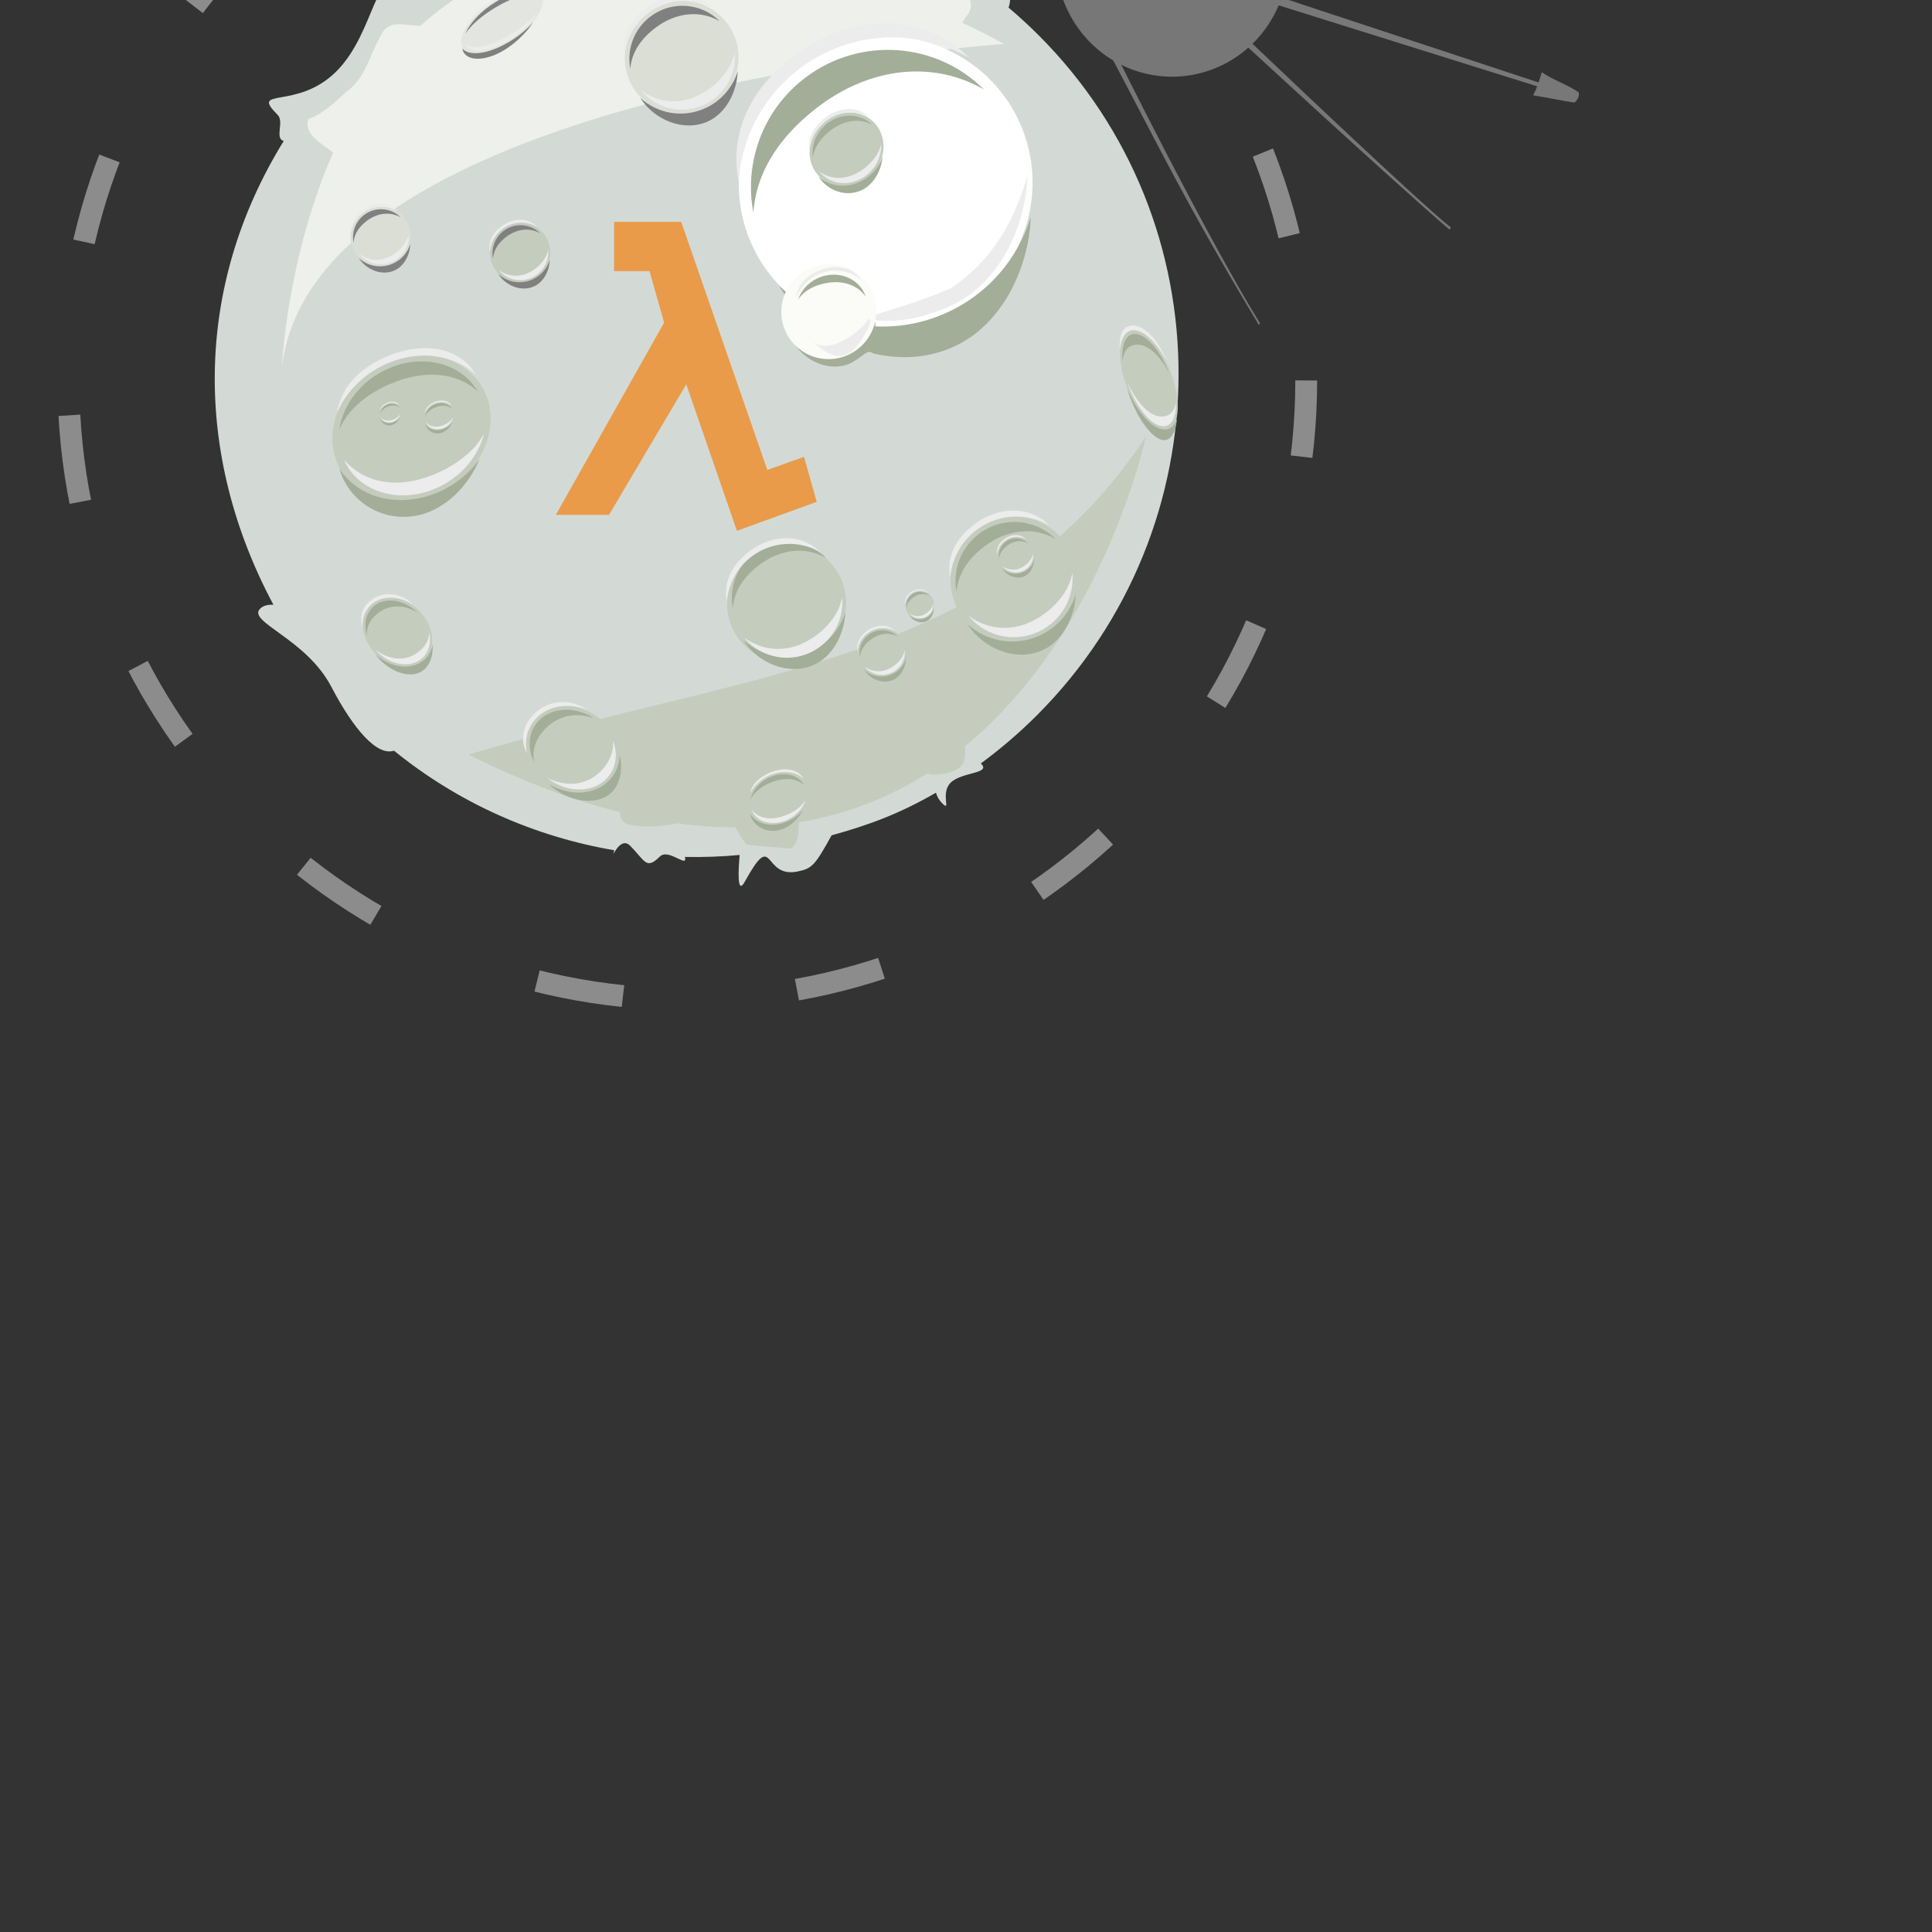 <?xml version="1.0" encoding="UTF-8" standalone="no"?>
<svg
   xmlns:dc="http://purl.org/dc/elements/1.1/"
   xmlns:cc="http://creativecommons.org/ns#"
   xmlns:rdf="http://www.w3.org/1999/02/22-rdf-syntax-ns#"
   xmlns:svg="http://www.w3.org/2000/svg"
   xmlns="http://www.w3.org/2000/svg"
   xmlns:sodipodi="http://sodipodi.sourceforge.net/DTD/sodipodi-0.dtd"
   xmlns:inkscape="http://www.inkscape.org/namespaces/inkscape"
   width="1440"
   height="1440"
   viewDb="43 -188 937 937"
   id="svg2"
   sodipodi:version="0.32"
   inkscape:version="0.48.4 r9939"
   sodipodi:docname="logo.svg"
   inkscape:output_extension="org.inkscape.output.svg.inkscape"
   version="1.0"
   inkscape:export-filename="/mnt/data/docs/Projects/Personal/lua-functional/doc/logo.png"
   inkscape:export-xdpi="9"
   inkscape:export-ydpi="9">
  <rect width="100%" height="100%" fill="#333333" stroke="none"/>
  <path
     style="fill:none;stroke:#8c8c8c;stroke-width:16.267;stroke-linecap:butt;stroke-miterlimit:5;stroke-opacity:1;stroke-dasharray:65.069, 130.139;stroke-dashoffset:8.134;stroke-linejoin:bevel"
     d="m 973.582,283.578 c 0,254.765 -206.528,461.293 -461.293,461.293 -254.765,0 -461.293,-206.528 -461.293,-461.293 0,-254.765 206.528,-461.293 461.293,-461.293 254.765,0 461.293,206.528 461.293,461.293 z"
     id="path4282"
     inkscape:connector-curvature="0" />
  <path
     d="m 250.742,53.177 c 29.456,-29.456 28.946,-82.86 50.218,-61.589 3.835,3.835 18.191,-8.205 20.241,-3.263 93.262,-67.023 202.393,-82.815 307.85,-49.879 36.091,-29.748 38.943,5.985 65.362,32.404 18.295,18.295 66.534,7.175 57.322,34.834 7.723,6.529 15.217,13.413 22.494,20.69 139.485,139.485 138.851,366.529 -1.415,506.795 -13.201,13.201 -27.184,25.137 -41.781,35.868 0.118,0.11 0.24,0.24 0.354,0.354 7.328,7.328 -14.779,5.935 -22.845,14.001 -8.065,8.065 0.951,22.55 -6.377,15.222 -2.211,-2.211 -3.759,-4.908 -4.538,-7.793 -26.557,15.312 -48.925,23.808 -77.799,31.784 -12.365,22.321 -14.457,24.767 -25.499,26.989 -26.421,5.296 -16.925,-32.728 -39.3,7.714 -5.832,10.532 -4.699,-9.629 -3.707,-20.071 -13.586,1.254 -27.232,1.761 -40.864,1.47 2.433,8.938 -12.157,-6.795 -18.725,-0.226 -10.164,10.164 -10.993,2.983 -22.149,-8.174 -7.909,-7.909 -14.492,12.748 -11.767,3.403 -58.785,-9.997 -115.489,-34.709 -164.145,-74.192 -12.567,4.203 -30.047,-15.741 -46.745,-47.685 -18.74,-35.867 -62.872,-48.312 -53.051,-58.133 2.274,-2.274 5.685,-3.183 9.941,-2.916 -59.566,-111.48 -59.533,-236.822 7.668,-345.716 -7.042,-1.947 0.609,-14.312 -4.544,-19.465 -21.271,-21.271 14.345,-2.974 43.801,-32.43 z"
     id="path2506"
     inkscape:connector-curvature="0"
     style="fill:#d7deda;fill-opacity:0.976" />
  <path
     d="m 287.348,21.459 c 6.52,-6.035 16.975,-2.137 26.098,-2.252 21.835,-19.904 48.258,-35.747 80.222,-44.608 80.63,-22.349 163.053,-11.227 228.163,7 9.315,-10.022 16.507,-22.066 26.364,-31.267 13.692,-7.577 21.224,8.493 23.436,19.37 5.217,14.746 20.405,24.979 36.118,24.124 13.378,-3.902 21.246,9.481 11.703,19.428 -0.663,1.446 -1.464,2.652 -2.342,3.681 19.752,9.206 31.149,15.826 31.149,15.826 0,0 -515.212,34.57 -538.203,241.595 0,0 3.432,-81.538 38.273,-160.656 -7.673,-6.189 -22.357,-13.328 -18.499,-25.012 11.344,-3.966 19.914,-12.738 28.683,-20.549 14.311,-10.139 17.15,-28.165 25.734,-42.318 0.893,-1.838 1.915,-3.267 3.1,-4.363 z"
     id="path2510"
     inkscape:connector-curvature="0"
     style="fill:#eef0ec;fill-opacity:0.976;fill-rule:evenodd" />
  <path
     d="M 349.025,562.434 C 563.324,498.234 740.707,495.939 854.071,325.417 c 0,0 -30.79,145.259 -134.589,230.611 -0.118,4.54 0.123,9.1 -1.665,13.264 -5.018,6.762 -14.529,7.782 -22.309,8.184 -1.65,0.033 -3.068,-0.369 -4.281,-1.026 -27.475,17.342 -59.176,30.445 -95.711,36.505 -0.493,7.872 -0.469,16.035 -6.078,19.648 -11.104,-1.404 -22.812,-1.497 -33.259,-3.229 -2.184,-2.895 -5.654,-7.763 -7.985,-12.685 -13.886,-0.037 -28.327,-1.01 -43.398,-3.046 -8.595,1.899 -17.517,2.558 -26.334,2.253 -5.852,-0.49 -13.898,-0.354 -16.096,-7.126 -0.162,-0.975 -0.146,-2.179 -0.143,-3.395 -34.767,-8.67 -72.395,-22.616 -113.199,-42.939 z"
     id="path2512"
     inkscape:connector-curvature="0"
     style="fill:#c4ccbd;fill-opacity:0.976;fill-rule:evenodd" />
  <defs
     id="defs29">
    <inkscape:perspective
       sodipodi:type="inkscape:persp3d"
       inkscape:vp_x="0 : 512 : 1"
       inkscape:vp_y="0 : 1000 : 0"
       inkscape:vp_z="1024 : 512 : 1"
       inkscape:persp3d-origin="512 : 341.33333 : 1"
       id="perspective33" />
    <marker
       id="Arrow1Lstart"
       style="overflow:visible"
       orient="auto"
       refY="0"
       refX="0">
      <path
         id="path3200"
         style="fill-rule:evenodd;stroke:#000000;stroke-width:1pt;marker-start:none"
         transform="matrix(0.8,0,0,0.8,10,0)"
         d="M 0,0 L 5,-5 L -12.5,0 L 5,5 L 0,0 z " />
    </marker>
    <marker
       id="Arrow1Mend"
       style="overflow:visible"
       orient="auto"
       refY="0"
       refX="0">
      <path
         id="path3209"
         style="fill-rule:evenodd;stroke:#000000;stroke-width:1pt;marker-start:none"
         transform="matrix(-0.4,0,0,-0.4,-4,0)"
         d="M 0,0 L 5,-5 L -12.5,0 L 5,5 L 0,0 z " />
    </marker>
    <marker
       id="Arrow1Mstart"
       style="overflow:visible"
       orient="auto"
       refY="0"
       refX="0">
      <path
         id="path3206"
         style="fill-rule:evenodd;stroke:#000000;stroke-width:1pt;marker-start:none"
         transform="matrix(0.4,0,0,0.4,4,0)"
         d="M 0,0 L 5,-5 L -12.5,0 L 5,5 L 0,0 z " />
    </marker>
    <linearGradient
       x1="342.86"
       x2="554.29"
       y1="549.51"
       gradientUnits="userSpaceOnUse"
       y2="549.51"
       id="linearGradient4218">
      <stop
         offset="0"
         stop-color="#a40000"
         id="stop4214" />
      <stop
         offset="1"
         stop-color="#ec0000"
         id="stop4216" />
    </linearGradient>
    <marker
       id="Arrow1Lstart-0"
       style="overflow:visible"
       orient="auto"
       refY="0"
       refX="0">
      <path
         id="path3200-5"
         style="fill-rule:evenodd;stroke:#000000;stroke-width:1pt;marker-start:none"
         transform="matrix(0.8,0,0,0.8,10,0)"
         d="M 0,0 L 5,-5 L -12.5,0 L 5,5 L 0,0 z " />
    </marker>
    <marker
       id="Arrow1Mend-0"
       style="overflow:visible"
       orient="auto"
       refY="0"
       refX="0">
      <path
         id="path3209-0"
         style="fill-rule:evenodd;stroke:#000000;stroke-width:1pt;marker-start:none"
         transform="matrix(-0.4,0,0,-0.4,-4,0)"
         d="M 0,0 L 5,-5 L -12.5,0 L 5,5 L 0,0 z " />
    </marker>
    <marker
       id="Arrow1Mstart-7"
       style="overflow:visible"
       orient="auto"
       refY="0"
       refX="0">
      <path
         id="path3206-2"
         style="fill-rule:evenodd;stroke:#000000;stroke-width:1pt;marker-start:none"
         transform="matrix(0.4,0,0,0.4,4,0)"
         d="M 0,0 L 5,-5 L -12.5,0 L 5,5 L 0,0 z " />
    </marker>
  </defs>
  <sodipodi:namedview
     inkscape:window-height="965"
     inkscape:window-width="1280"
     inkscape:pageshadow="2"
     inkscape:pageopacity="0.0"
     guidetolerance="10.0"
     gridtolerance="10.0"
     objecttolerance="10.0"
     borderopacity="1.0"
     bordercolor="#666666"
     pagecolor="#ffffff"
     id="base"
     showgrid="false"
     inkscape:zoom="0.15951335"
     inkscape:cx="1033.4421"
     inkscape:cy="994.65682"
     inkscape:window-x="-4"
     inkscape:window-y="-6"
     inkscape:current-layer="svg2"
     inkscape:window-maximized="1"
     inkscape:object-paths="true"
     inkscape:snap-nodes="false"
     inkscape:snap-bdb="true" />
  <title
     id="title4">generated by pstoedit</title>
  <!-- generated by pstoedit version:3.50 -->
  <g
     id="g3468"
     transform="matrix(-1.271,1.271,1.263,1.263,389.298,-726.354)">
    <path
       style="fill:#c4ccbe"
       inkscape:connector-curvature="0"
       id="path2407"
       d="m 551.43,460.93 a 200,200 0 1 1 -400,0 200,200 0 1 1 400,0 z"
       transform="matrix(0.131,0,0,0.131,265.51,542.98)" />
    <path
       style="fill:#a2ae98"
       inkscape:connector-curvature="0"
       id="path2409"
       d="m 308.24,579.84 c -12.11,1.77 -20.84,12.18 -20.83,24.08 2.76,-10.26 11.56,-17.11 22.74,-18.75 8.24,-1.2 15.98,0.09 21.81,5.16 -5.07,-7.51 -14.16,-11.89 -23.72,-10.49 z" />
    <path
       style="fill:#ececec"
       inkscape:connector-curvature="0"
       id="path2411"
       d="m 306.85,575.63 c -12.12,1.78 -21.59,10.51 -21.58,22.4 2.76,-10.26 11.37,-18.42 22.55,-20.06 8.24,-1.21 16.16,1.39 22,6.46 -5.08,-7.5 -13.41,-10.19 -22.97,-8.8 z" />
    <path
       style="fill:#a2ae98"
       inkscape:connector-curvature="0"
       id="path2413"
       d="m 323.98,632.86 c 11.41,-4.43 16.84,-18.21 14.2,-29.8 -0.41,10.61 -6.99,20.49 -17.53,24.57 -7.76,3.01 -16.07,2.24 -22.89,-1.41 6.62,6.2 17.2,10.13 26.22,6.64 z" />
    <path
       style="fill:#ececec"
       inkscape:connector-curvature="0"
       id="path2415"
       d="m 317.07,627.04 c 11.89,-2.93 19.56,-14.15 18.4,-25.98 -1.75,10.47 -8.78,18.31 -19.75,21.02 -8.09,2 -16.98,1.31 -23.27,-3.18 5.78,6.98 15.24,10.46 24.62,8.14 z" />
  </g>
  <g
     id="g3376"
     transform="translate(-366.082,6.857)">
    <path
       d="m 737.833,197.338 a 22.378,22.503 45 1 0 31.824,-31.824 22.378,22.503 45 1 0 -31.824,31.824 z"
       id="path2419"
       inkscape:connector-curvature="0"
       style="fill:#c4ccbe" />
    <path
       d="m 741.555,165.129 c 8.418,-6.27 19.982,-5.276 27.159,1.901 -7.868,-4.514 -17.336,-3.309 -25.093,2.477 -5.726,4.286 -9.644,9.745 -10.118,16.334 -1.448,-7.598 1.412,-15.74 8.052,-20.712 z"
       id="path2421"
       inkscape:connector-curvature="0"
       style="fill:#808080" />
    <path
       d="m 739.867,161.763 c 8.405,-6.282 19.416,-6.757 26.593,0.42 -7.855,-4.527 -18.017,-4.219 -25.775,1.567 -5.713,4.273 -8.962,10.655 -9.436,17.245 -1.461,-7.61 1.978,-14.284 8.618,-19.231 z"
       id="path2423"
       inkscape:connector-curvature="0"
       style="fill:#ececec" />
    <path
       d="m 763.991,206.648 c -9.59,4.258 -21.207,-0.752 -26.58,-9.352 6.634,6.152 16.6,8.113 25.442,4.199 6.52,-2.907 11.097,-8.393 13.04,-14.733 -0.288,7.742 -4.329,16.533 -11.902,19.887 z"
       id="path2425"
       inkscape:connector-curvature="0"
       style="fill:#808080" />
    <path
       d="m 764.672,198.969 c -8.985,5.422 -20.395,3.313 -26.835,-4.524 7.384,5.25 16.366,5.719 24.666,0.704 6.105,-3.704 11.075,-9.508 12.195,-16.036 0.701,7.714 -2.945,15.554 -10.027,19.856 z"
       id="path2427"
       inkscape:connector-curvature="0"
       style="fill:#ececec" />
  </g>
  <path
     style="fill:#daded5"
     inkscape:connector-curvature="0"
     id="path2431"
     d="m 477.992,72.998 a 42.283,42.519 45 1 0 60.131,-60.131 42.283,42.519 45 0 0 -60.131,60.131 z" />
  <path
     style="fill:#808080"
     inkscape:connector-curvature="0"
     id="path2433"
     d="m 485.014,12.161 c 15.908,-11.865 37.758,-9.988 51.303,3.556 -14.851,-8.523 -32.747,-6.243 -47.411,4.706 -10.805,8.075 -18.207,18.409 -19.116,30.866 -2.735,-14.373 2.68,-29.769 15.224,-39.129 z" />
  <path
     style="fill:#ececec"
     inkscape:connector-curvature="0"
     id="path2435"
     d="M 481.826,5.771 C 497.734,-6.094 518.528,-7.001 532.072,6.569 517.209,-1.967 498.051,-1.407 483.387,9.543 472.557,17.618 466.429,29.659 465.52,42.116 462.785,27.743 469.282,15.131 481.826,5.771 z" />
  <path
     style="fill:#808080"
     inkscape:connector-curvature="0"
     id="path2437"
     d="m 527.403,90.608 c -18.115,8.033 -40.045,-1.447 -50.224,-17.699 12.574,11.634 31.353,15.344 48.072,7.924 12.343,-5.47 20.962,-15.858 24.619,-27.828 -0.522,14.648 -8.171,31.241 -22.467,37.603 z" />
  <path
     style="fill:#ececec"
     inkscape:connector-curvature="0"
     id="path2439"
     d="m 528.685,76.059 c -16.968,10.272 -38.534,6.29 -50.706,-8.525 13.972,9.932 30.947,10.797 46.608,1.327 11.536,-6.988 20.93,-17.974 23.042,-30.294 1.34,14.579 -5.555,29.384 -18.945,37.492 z" />
  <path
     style="fill:#daded5"
     inkscape:connector-curvature="0"
     id="path2455"
     d="m 267.798,192.316 a 22.378,22.503 45 0 0 31.824,-31.824 22.378,22.503 45 1 0 -31.824,31.824 z" />
  <path
     style="fill:#808080"
     inkscape:connector-curvature="0"
     id="path2457"
     d="m 271.52,160.107 c 8.418,-6.27 19.982,-5.276 27.159,1.901 -7.868,-4.514 -17.336,-3.309 -25.093,2.477 -5.726,4.286 -9.644,9.745 -10.118,16.334 -1.448,-7.598 1.412,-15.74 8.052,-20.712 z" />
  <path
     style="fill:#ececec"
     inkscape:connector-curvature="0"
     id="path2459"
     d="m 269.832,156.741 c 8.405,-6.282 19.416,-6.757 26.593,0.42 -7.855,-4.527 -18.017,-4.219 -25.775,1.567 -5.713,4.273 -8.962,10.655 -9.436,17.245 -1.461,-7.61 1.978,-14.284 8.618,-19.231 z" />
  <path
     style="fill:#808080"
     inkscape:connector-curvature="0"
     id="path2461"
     d="m 293.956,201.626 c -9.59,4.258 -21.207,-0.752 -26.58,-9.352 6.634,6.152 16.6,8.113 25.442,4.199 6.52,-2.907 11.097,-8.393 13.04,-14.733 -0.288,7.742 -4.329,16.533 -11.902,19.887 z" />
  <path
     style="fill:#ececec"
     inkscape:connector-curvature="0"
     id="path2463"
     d="m 294.637,193.946 c -8.985,5.422 -20.395,3.313 -26.835,-4.524 7.384,5.25 16.366,5.719 24.666,0.704 6.104,-3.704 11.075,-9.508 12.195,-16.036 0.701,7.714 -2.945,15.554 -10.027,19.856 z" />
  <g
     id="g3418"
     transform="matrix(-0.721,1.078,1.279,0.852,104.179,-411.898)">
    <path
       style="fill:#c4ccbe"
       inkscape:connector-curvature="0"
       id="path2491"
       d="m 551.43,460.93 a 200,200 0 1 1 -400,0 200,200 0 1 1 400,0 z"
       transform="matrix(0.118,0,0,0.118,443.45,470.93)" />
    <path
       style="fill:#a2ae98"
       inkscape:connector-curvature="0"
       id="path2493"
       d="m 481.99,504.17 c -10.93,1.6 -18.79,10.99 -18.79,21.71 2.49,-9.25 10.43,-15.43 20.51,-16.9 7.43,-1.08 14.41,0.08 19.67,4.65 -4.58,-6.77 -12.77,-10.72 -21.39,-9.46 z" />
    <path
       style="fill:#ececec"
       inkscape:connector-curvature="0"
       id="path2495"
       d="m 480.73,500.38 c -10.93,1.6 -19.47,9.47 -19.46,20.2 2.49,-9.26 10.25,-16.62 20.33,-18.09 7.44,-1.09 14.59,1.25 19.85,5.82 -4.58,-6.77 -12.1,-9.19 -20.72,-7.93 z" />
    <path
       style="fill:#a2ae98"
       inkscape:connector-curvature="0"
       id="path2497"
       d="m 496.18,551.99 c 10.29,-3.99 15.19,-16.42 12.8,-26.88 -0.37,9.58 -6.3,18.48 -15.8,22.16 -7.01,2.72 -14.49,2.02 -20.64,-1.27 5.97,5.59 15.51,9.13 23.64,5.99 z" />
    <path
       style="fill:#ececec"
       inkscape:connector-curvature="0"
       id="path2499"
       d="m 489.95,546.74 c 10.72,-2.65 17.64,-12.76 16.6,-23.44 -1.59,9.46 -7.93,16.52 -17.82,18.97 -7.29,1.8 -15.31,1.17 -20.99,-2.87 5.21,6.3 13.75,9.43 22.21,7.34 z" />
  </g>
  <path
     style="fill:#c4ccbe"
     inkscape:connector-curvature="0"
     id="path2568"
     d="m 554.803,481.06 a 44.255,44.503 45 1 0 62.937,-62.937 44.255,44.503 45 1 0 -62.937,62.937 z" />
  <path
     style="fill:#a2ae98"
     inkscape:connector-curvature="0"
     id="path2570"
     d="m 562.162,412.168 c 16.632,-12.412 39.508,-10.449 53.697,3.74 -15.534,-8.927 -34.266,-6.543 -49.616,4.915 -11.338,8.457 -19.084,19.261 -20.032,32.313 -2.859,-15.031 2.811,-31.163 15.952,-40.968 z" />
  <path
     style="fill:#ececec"
     inkscape:connector-curvature="0"
     id="path2572"
     d="m 558.81,410.693 c 16.657,-12.412 38.427,-13.36 52.603,0.841 -15.546,-8.939 -35.617,-8.351 -50.967,3.107 -11.338,8.457 -17.746,21.056 -18.682,34.096 -2.872,-15.044 3.918,-28.252 17.046,-38.044 z" />
  <path
     style="fill:#a2ae98"
     inkscape:connector-curvature="0"
     id="path2574"
     d="m 606.517,495.585 c -18.952,8.415 -41.92,-1.517 -52.566,-18.516 13.143,12.177 32.821,16.05 50.327,8.298 12.901,-5.725 21.94,-16.608 25.776,-29.136 -0.562,15.319 -8.555,32.712 -23.536,39.355 z" />
  <path
     style="fill:#ececec"
     inkscape:connector-curvature="0"
     id="path2576"
     d="m 607.865,484.269 c -17.755,10.756 -40.334,6.574 -53.061,-8.923 14.592,10.399 32.378,11.312 48.762,1.397 12.082,-7.332 21.921,-18.812 24.136,-31.717 1.389,15.263 -5.825,30.766 -19.836,39.243 z" />
  <path
     style="fill:#e2e4df;fill-opacity:0.976"
     inkscape:connector-curvature="0"
     id="path2597"
     d="M 345.069,36.034 A 16.011,35.471 55.132 1 0 403.295,-4.494 16.011,35.471 55.132 0 0 345.069,36.034 z" />
  <path
     style="fill:#808080"
     inkscape:connector-curvature="0"
     id="path2599"
     d="m 369.736,1.321 c 14.049,-8.465 27.344,-9.984 31.483,-4.016 -6.643,-3.01 -18.778,0.357 -31.748,8.172 -9.569,5.753 -17.709,12.377 -22.416,19.435 3.024,-7.699 11.577,-16.908 22.681,-23.591 z" />
  <path
     style="fill:#ececec"
     inkscape:connector-curvature="0"
     id="path2601"
     d="m 369.808,-1.86 c 14.062,-8.477 27.601,-11.404 31.74,-5.435 -6.631,-3.022 -19.029,-0.454 -31.999,7.362 C 359.981,5.82 352.105,13.241 347.384,20.286 350.409,12.613 358.729,4.823 369.808,-1.86 z" />
  <path
     style="fill:#808080"
     inkscape:connector-curvature="0"
     id="path2603"
     d="m 370.705,40.075 c -14.196,6.59 -25.021,3.871 -26.114,-3.981 4.142,5.006 14.886,4.874 27.978,-1.218 9.667,-4.487 18.618,-11.29 24.909,-18.39 -5.192,8.225 -15.572,18.377 -26.774,23.59 z" />
  <path
     style="fill:#ececec"
     inkscape:connector-curvature="0"
     id="path2605"
     d="m 376.341,31.811 c -14.212,7.718 -26.616,8.018 -29.461,1.185 5.602,3.899 16.122,2.4 29.23,-4.719 9.682,-5.234 19.293,-12.445 24.723,-19.568 -3.988,7.98 -13.287,17.027 -24.492,23.102 z" />
  <g
     id="g3369">
    <path
       d="m 840.285,289.32 a 39.752,17.207 68.841 0 0 32.031,-12.585 39.752,17.207 68.841 1 0 -32.031,12.585 z"
       id="path2621"
       inkscape:connector-curvature="0"
       style="fill:#c4ccbe" />
    <path
       d="m 845.416,248.865 c 8.363,-0.403 19.389,12.223 25.917,29.017 -7.31,-13.815 -16.436,-21.391 -24.166,-21.015 -5.677,0.269 -9.703,3.942 -10.488,12.509 -1.019,-11.818 2.134,-20.176 8.736,-20.511 z"
       id="path2623"
       inkscape:connector-curvature="0"
       style="fill:#a2ae98" />
    <path
       d="m 843.964,242.61 c 8.363,-0.403 18.927,9.652 25.456,26.447 -7.323,-13.828 -17.039,-23.29 -24.769,-22.914 -5.689,0.257 -9.113,5.828 -9.897,14.395 -1.006,-11.831 2.608,-17.618 9.21,-17.928 z"
       id="path2625"
       inkscape:connector-curvature="0"
       style="fill:#ececec" />
    <path
       d="m 864.873,327.528 c -9.379,-3.509 -20.249,-21.672 -25.004,-38.674 6.078,14.895 15.508,27.273 24.177,30.505 6.392,2.377 11.025,-0.69 13.197,-7.487 -0.65,10.328 -4.955,18.423 -12.371,15.656 z"
       id="path2627"
       inkscape:connector-curvature="0"
       style="fill:#a2ae98" />
    <path
       d="m 865.901,317.655 c -8.865,-1.293 -19.684,-15.288 -25.477,-32.287 6.814,14.387 15.403,23.764 23.585,24.957 6.028,0.895 11.067,-2.223 12.47,-10.069 0.298,11.25 -3.574,18.432 -10.577,17.4 z"
       id="path2629"
       inkscape:connector-curvature="0"
       style="fill:#ececec" />
  </g>
  <g
     id="g3633"
     transform="matrix(-1.469,0.852,0.727,1.26,659.031,-542.964)">
    <path
       style="fill:#c4ccbe"
       inkscape:connector-curvature="0"
       id="path2443"
       d="m 551.43,460.93 a 200,200 0 1 1 -400,0 200,200 0 1 1 400,0 z"
       transform="matrix(0.18,0,0,0.18,370.24,308.37)" />
    <path
       style="fill:#a2ae98"
       inkscape:connector-curvature="0"
       id="path2445"
       d="m 428.71,358.82 c -16.58,2.42 -28.52,16.67 -28.52,32.95 3.78,-14.04 15.83,-23.42 31.13,-25.65 11.28,-1.65 21.87,0.11 29.85,7.05 -6.94,-10.27 -19.38,-16.27 -32.46,-14.35 z" />
    <path
       style="fill:#ececec"
       inkscape:connector-curvature="0"
       id="path2447"
       d="m 426.8,353.06 c -16.58,2.43 -29.54,14.38 -29.53,30.65 3.77,-14.04 15.56,-25.21 30.86,-27.45 11.28,-1.65 22.12,1.9 30.11,8.84 -6.95,-10.27 -18.36,-13.95 -31.44,-12.04 z" />
    <path
       style="fill:#a2ae98"
       inkscape:connector-curvature="0"
       id="path2449"
       d="m 450.24,431.38 c 15.62,-6.06 23.06,-24.92 19.44,-40.79 -0.56,14.53 -9.57,28.05 -23.99,33.63 -10.63,4.12 -21.99,3.07 -31.32,-1.92 9.06,8.47 23.54,13.85 35.87,9.08 z" />
    <path
       style="fill:#ececec"
       inkscape:connector-curvature="0"
       id="path2451"
       d="m 440.8,423.42 c 16.26,-4.02 26.76,-19.37 25.18,-35.57 -2.4,14.34 -12.03,25.07 -27.04,28.78 -11.06,2.73 -23.23,1.78 -31.85,-4.35 7.91,9.55 20.87,14.31 33.71,11.14 z" />
    <g
       id="g2530"
       transform="matrix(0.1,0,0,0.1,386.4,347.37)">
      <path
         style="fill:#a2ae98"
         inkscape:connector-curvature="0"
         id="path2534"
         d="m 329.56,392.23 c -32.32,4.72 -55.59,32.51 -55.59,64.23 7.37,-27.37 30.86,-45.64 60.68,-50 21.99,-3.21 42.63,0.22 58.19,13.76 -13.54,-20.04 -37.77,-31.72 -63.28,-27.99 z" />
      <path
         style="fill:#ececec"
         inkscape:connector-curvature="0"
         id="path2536"
         d="m 325.84,381.01 c -32.32,4.73 -57.58,28.03 -57.57,59.75 7.36,-27.37 30.34,-49.15 60.16,-53.51 21.99,-3.22 43.13,3.7 58.7,17.24 -13.55,-20.03 -35.78,-27.21 -61.29,-23.48 z" />
      <path
         style="fill:#a2ae98"
         inkscape:connector-curvature="0"
         id="path2538"
         d="m 371.54,533.68 c 30.45,-11.8 44.95,-48.58 37.88,-79.51 -1.09,28.33 -18.65,54.68 -46.75,65.56 -20.72,8.03 -42.88,5.98 -61.06,-3.75 17.66,16.52 45.89,27.01 69.93,17.7 z" />
      <path
         style="fill:#ececec"
         inkscape:connector-curvature="0"
         id="path2540"
         d="m 353.12,518.16 c 31.71,-7.83 52.17,-37.75 49.09,-69.33 -4.68,27.96 -23.44,48.86 -52.69,56.09 -21.58,5.33 -45.3,3.49 -62.1,-8.47 15.42,18.62 40.67,27.9 65.7,21.71 z" />
    </g>
    <g
       id="g3535"
       transform="matrix(0.072,0,0,0.072,413.73,346.21)">
      <path
         style="fill:#a2ae98"
         inkscape:connector-curvature="0"
         id="path3539"
         d="m 329.56,392.23 c -32.32,4.72 -55.59,32.51 -55.59,64.23 7.37,-27.37 30.86,-45.64 60.68,-50 21.99,-3.21 42.63,0.22 58.19,13.76 -13.54,-20.04 -37.77,-31.72 -63.28,-27.99 z" />
      <path
         style="fill:#ececec"
         inkscape:connector-curvature="0"
         id="path3541"
         d="m 325.84,381.01 c -32.32,4.73 -57.58,28.03 -57.57,59.75 7.36,-27.37 30.34,-49.15 60.16,-53.51 21.99,-3.22 43.13,3.7 58.7,17.24 -13.55,-20.03 -35.78,-27.21 -61.29,-23.48 z" />
      <path
         style="fill:#a2ae98"
         inkscape:connector-curvature="0"
         id="path3543"
         d="m 371.54,533.68 c 30.45,-11.8 44.95,-48.58 37.88,-79.51 -1.09,28.33 -18.65,54.68 -46.75,65.56 -20.72,8.03 -42.88,5.98 -61.06,-3.75 17.66,16.52 45.89,27.01 69.93,17.7 z" />
      <path
         style="fill:#ececec"
         inkscape:connector-curvature="0"
         id="path3545"
         d="m 353.12,518.16 c 31.71,-7.83 52.17,-37.75 49.09,-69.33 -4.68,27.96 -23.44,48.86 -52.69,56.09 -21.58,5.33 -45.3,3.49 -62.1,-8.47 15.42,18.62 40.67,27.9 65.7,21.71 z" />
    </g>
  </g>
  <g
     id="g3356"
     transform="matrix(-0.492,0.492,0.49,0.49,514.978,37.308)">
    <path
       style="fill:#c4ccbe"
       inkscape:connector-curvature="0"
       id="path3358"
       d="m 551.43,460.93 a 200,200 0 1 1 -400,0 200,200 0 1 1 400,0 z"
       transform="matrix(0.131,0,0,0.131,265.51,542.98)" />
    <path
       style="fill:#a2ae98"
       inkscape:connector-curvature="0"
       id="path3360"
       d="m 308.24,579.84 c -12.11,1.77 -20.84,12.18 -20.83,24.08 2.76,-10.26 11.56,-17.11 22.74,-18.75 8.24,-1.2 15.98,0.09 21.81,5.16 -5.07,-7.51 -14.16,-11.89 -23.72,-10.49 z" />
    <path
       style="fill:#ececec"
       inkscape:connector-curvature="0"
       id="path3362"
       d="m 306.85,575.63 c -12.12,1.78 -21.59,10.51 -21.58,22.4 2.76,-10.26 11.37,-18.42 22.55,-20.06 8.24,-1.21 16.16,1.39 22,6.46 -5.08,-7.5 -13.41,-10.19 -22.97,-8.8 z" />
    <path
       style="fill:#a2ae98"
       inkscape:connector-curvature="0"
       id="path3364"
       d="m 323.98,632.86 c 11.41,-4.43 16.84,-18.21 14.2,-29.8 -0.41,10.61 -6.99,20.49 -17.53,24.57 -7.76,3.01 -16.07,2.24 -22.89,-1.41 6.62,6.2 17.2,10.13 26.22,6.64 z" />
    <path
       style="fill:#ececec"
       inkscape:connector-curvature="0"
       id="path3366"
       d="m 317.07,627.04 c 11.89,-2.93 19.56,-14.15 18.4,-25.98 -1.75,10.47 -8.78,18.31 -19.75,21.02 -8.09,2 -16.98,1.31 -23.27,-3.18 5.78,6.98 15.24,10.46 24.62,8.14 z" />
  </g>
  <g
     id="g3368"
     transform="matrix(-0.375,0.375,0.373,0.373,648.902,72.004)">
    <path
       style="fill:#c4ccbe"
       inkscape:connector-curvature="0"
       id="path3370"
       d="m 551.43,460.93 a 200,200 0 1 1 -400,0 200,200 0 1 1 400,0 z"
       transform="matrix(0.131,0,0,0.131,265.51,542.98)" />
    <path
       style="fill:#a2ae98"
       inkscape:connector-curvature="0"
       id="path3372"
       d="m 308.24,579.84 c -12.11,1.77 -20.84,12.18 -20.83,24.08 2.76,-10.26 11.56,-17.11 22.74,-18.75 8.24,-1.2 15.98,0.09 21.81,5.16 -5.07,-7.51 -14.16,-11.89 -23.72,-10.49 z" />
    <path
       style="fill:#ececec"
       inkscape:connector-curvature="0"
       id="path3374"
       d="m 306.85,575.63 c -12.12,1.78 -21.59,10.51 -21.58,22.4 2.76,-10.26 11.37,-18.42 22.55,-20.06 8.24,-1.21 16.16,1.39 22,6.46 -5.08,-7.5 -13.41,-10.19 -22.97,-8.8 z" />
    <path
       style="fill:#a2ae98"
       inkscape:connector-curvature="0"
       id="path3376"
       d="m 323.98,632.86 c 11.41,-4.43 16.84,-18.21 14.2,-29.8 -0.41,10.61 -6.99,20.49 -17.53,24.57 -7.76,3.01 -16.07,2.24 -22.89,-1.41 6.62,6.2 17.2,10.13 26.22,6.64 z" />
    <path
       style="fill:#ececec"
       inkscape:connector-curvature="0"
       id="path3378"
       d="m 317.07,627.04 c 11.89,-2.93 19.56,-14.15 18.4,-25.98 -1.75,10.47 -8.78,18.31 -19.75,21.02 -8.09,2 -16.98,1.31 -23.27,-3.18 5.78,6.98 15.24,10.46 24.62,8.14 z" />
  </g>
  <g
     id="g3380"
     transform="matrix(-0.291,0.291,0.29,0.29,601.163,185.291)">
    <path
       style="fill:#c4ccbe"
       inkscape:connector-curvature="0"
       id="path3382"
       d="m 551.43,460.93 a 200,200 0 1 1 -400,0 200,200 0 1 1 400,0 z"
       transform="matrix(0.131,0,0,0.131,265.51,542.98)" />
    <path
       style="fill:#a2ae98"
       inkscape:connector-curvature="0"
       id="path3384"
       d="m 308.24,579.84 c -12.11,1.77 -20.84,12.18 -20.83,24.08 2.76,-10.26 11.56,-17.11 22.74,-18.75 8.24,-1.2 15.98,0.09 21.81,5.16 -5.07,-7.51 -14.16,-11.89 -23.72,-10.49 z" />
    <path
       style="fill:#ececec"
       inkscape:connector-curvature="0"
       id="path3386"
       d="m 306.85,575.63 c -12.12,1.78 -21.59,10.51 -21.58,22.4 2.76,-10.26 11.37,-18.42 22.55,-20.06 8.24,-1.21 16.16,1.39 22,6.46 -5.08,-7.5 -13.41,-10.19 -22.97,-8.8 z" />
    <path
       style="fill:#a2ae98"
       inkscape:connector-curvature="0"
       id="path3388"
       d="m 323.98,632.86 c 11.41,-4.43 16.84,-18.21 14.2,-29.8 -0.41,10.61 -6.99,20.49 -17.53,24.57 -7.76,3.01 -16.07,2.24 -22.89,-1.41 6.62,6.2 17.2,10.13 26.22,6.64 z" />
    <path
       style="fill:#ececec"
       inkscape:connector-curvature="0"
       id="path3390"
       d="m 317.07,627.04 c 11.89,-2.93 19.56,-14.15 18.4,-25.98 -1.75,10.47 -8.78,18.31 -19.75,21.02 -8.09,2 -16.98,1.31 -23.27,-3.18 5.78,6.98 15.24,10.46 24.62,8.14 z" />
  </g>
  <g
     id="g3394"
     transform="matrix(-0.789,0.428,0.337,0.626,622.483,84.02)">
    <path
       style="fill:#c4ccbe"
       inkscape:connector-curvature="0"
       id="path3396"
       d="m 551.43,460.93 a 200,200 0 1 1 -400,0 200,200 0 1 1 400,0 z"
       transform="matrix(0.131,0,0,0.131,265.51,542.98)" />
    <path
       style="fill:#a2ae98"
       inkscape:connector-curvature="0"
       id="path3398"
       d="m 308.24,579.84 c -12.11,1.77 -20.84,12.18 -20.83,24.08 2.76,-10.26 11.56,-17.11 22.74,-18.75 8.24,-1.2 15.98,0.09 21.81,5.16 -5.07,-7.51 -14.16,-11.89 -23.72,-10.49 z" />
    <path
       style="fill:#ececec"
       inkscape:connector-curvature="0"
       id="path3400"
       d="m 306.85,575.63 c -12.12,1.78 -21.59,10.51 -21.58,22.4 2.76,-10.26 11.37,-18.42 22.55,-20.06 8.24,-1.21 16.16,1.39 22,6.46 -5.08,-7.5 -13.41,-10.19 -22.97,-8.8 z" />
    <path
       style="fill:#a2ae98"
       inkscape:connector-curvature="0"
       id="path3402"
       d="m 323.98,632.86 c 11.41,-4.43 16.84,-18.21 14.2,-29.8 -0.41,10.61 -6.99,20.49 -17.53,24.57 -7.76,3.01 -16.07,2.24 -22.89,-1.41 6.62,6.2 17.2,10.13 26.22,6.64 z" />
    <path
       style="fill:#ececec"
       inkscape:connector-curvature="0"
       id="path3404"
       d="m 317.07,627.04 c 11.89,-2.93 19.56,-14.15 18.4,-25.98 -1.75,10.47 -8.78,18.31 -19.75,21.02 -8.09,2 -16.98,1.31 -23.27,-3.18 5.78,6.98 15.24,10.46 24.62,8.14 z" />
  </g>
  <g
     id="g3406"
     transform="matrix(-0.615,0.615,0.778,0.778,18.356,-189.847)">
    <path
       style="fill:#c4ccbe"
       inkscape:connector-curvature="0"
       id="path3408"
       d="m 551.43,460.93 a 200,200 0 1 1 -400,0 200,200 0 1 1 400,0 z"
       transform="matrix(0.131,0,0,0.131,265.51,542.98)" />
    <path
       style="fill:#a2ae98"
       inkscape:connector-curvature="0"
       id="path3410"
       d="m 308.24,579.84 c -12.11,1.77 -20.84,12.18 -20.83,24.08 2.76,-10.26 11.56,-17.11 22.74,-18.75 8.24,-1.2 15.98,0.09 21.81,5.16 -5.07,-7.51 -14.16,-11.89 -23.72,-10.49 z" />
    <path
       style="fill:#ececec"
       inkscape:connector-curvature="0"
       id="path3412"
       d="m 306.85,575.63 c -12.12,1.78 -21.59,10.51 -21.58,22.4 2.76,-10.26 11.37,-18.42 22.55,-20.06 8.24,-1.21 16.16,1.39 22,6.46 -5.08,-7.5 -13.41,-10.19 -22.97,-8.8 z" />
    <path
       style="fill:#a2ae98"
       inkscape:connector-curvature="0"
       id="path3414"
       d="m 323.98,632.86 c 11.41,-4.43 16.84,-18.21 14.2,-29.8 -0.41,10.61 -6.99,20.49 -17.53,24.57 -7.76,3.01 -16.07,2.24 -22.89,-1.41 6.62,6.2 17.2,10.13 26.22,6.64 z" />
    <path
       style="fill:#ececec"
       inkscape:connector-curvature="0"
       id="path3416"
       d="m 317.07,627.04 c 11.89,-2.93 19.56,-14.15 18.4,-25.98 -1.75,10.47 -8.78,18.31 -19.75,21.02 -8.09,2 -16.98,1.31 -23.27,-3.18 5.78,6.98 15.24,10.46 24.62,8.14 z" />
  </g>
  <path
     style="fill:#ffffff;fill-opacity:1"
     inkscape:connector-curvature="0"
     id="path2385"
     d="m 582.681,214.505 a 109.151,109.763 45 0 0 155.228,-155.228 109.151,109.763 45 1 0 -155.228,155.228 z" />
  <path
     style="fill:#a2ae98"
     inkscape:connector-curvature="0"
     id="path2387"
     d="m 600.835,57.456 c 41.034,-30.623 97.477,-25.789 132.462,9.196 -38.353,-22.014 -84.551,-16.121 -122.411,12.137 -27.919,20.844 -47.036,47.516 -49.369,79.691 -7.067,-37.103 6.93,-76.849 39.318,-101.025 z" />
  <path
     style="fill:#ececec"
     inkscape:connector-curvature="0"
     id="path2392"
     d="M 592.595,40.958 C 633.642,10.347 687.343,8.018 722.315,43.015 683.962,21.001 634.47,22.457 596.597,50.702 c -27.932,20.831 -43.742,51.929 -46.074,84.104 -7.067,-37.103 9.672,-69.685 42.072,-93.849 z" />
  <path
     style="fill:#a2ae98"
     inkscape:connector-curvature="0"
     id="path2394"
     d="m 580.585,213.072 c 8.088,7.478 17.18,13.673 26.922,18.486 -3.043,0.743 -5.998,1.879 -8.815,3.433 -6.95,-6.544 -13.087,-13.9 -18.107,-21.919 z m 11.372,42.957 c 10.476,9.714 26.178,12.812 40.119,6.628 10.15,-5.248 18.464,-10.479 10.193,-20.376 2.976,0.41 5.978,0.693 8.98,0.874 0.536,-1.218 1.021,-2.486 1.404,-3.754 -0.042,1.254 -0.197,2.547 -0.365,3.827 17.418,0.902 35.342,-2.189 52.417,-9.763 31.828,-14.114 54.151,-40.91 63.587,-71.8 -1.372,37.785 -21.118,80.651 -58.045,97.035 -19.041,8.453 -39.695,9.398 -59.282,4.727 -5.287,-3.153 -5.273,0.775 -17.087,7.384 -15.121,6.707 -33.445,-1.224 -41.921,-14.783 z" />
  <path
     style="fill:#ececec"
     d="m 647.036,236.326 c 22.881,-7.611 34.781,-10.094 61.838,-21.559 32.8,-22.036 47.532,-52.611 56.968,-83.501 -1.372,37.785 -21.118,80.651 -58.045,97.035 -40.301,17.768 -64.676,8.612 -60.761,8.025 z"
     id="path2528"
     inkscape:connector-curvature="0"
     sodipodi:nodetypes="ccccc" />
  <path
     style="fill:#c4ccbe"
     inkscape:connector-curvature="0"
     id="path3289"
     d="M 610.668,131.56 A 26.358,28.663 45 1 0 651.204,91.025 26.358,28.663 45 0 0 610.668,131.56 z" />
  <path
     style="fill:#a2ae98"
     inkscape:connector-curvature="0"
     id="path3291"
     d="m 616.779,91.899 c 10.615,-8.088 24.739,-7.43 33.192,1.022 -9.425,-5.156 -21.086,-3.223 -30.875,4.242 -7.237,5.519 -12.286,12.413 -13.196,20.524 -1.406,-9.258 2.499,-19.379 10.879,-25.788 z" />
  <path
     style="fill:#ececec"
     inkscape:connector-curvature="0"
     id="path3293"
     d="m 614.864,87.85 c 10.615,-8.113 24.136,-9.228 32.576,-0.762 -9.425,-5.156 -21.869,-4.31 -31.671,3.167 -7.224,5.506 -11.504,13.475 -12.401,21.573 -1.419,-9.245 3.115,-17.594 11.495,-23.978 z" />
  <path
     style="fill:#a2ae98"
     inkscape:connector-curvature="0"
     id="path3295"
     d="m 642.283,141.721 c -11.963,5.671 -25.961,0.085 -32.14,-10.185 7.848,7.213 19.967,9.143 30.992,3.904 8.132,-3.862 14.005,-10.821 16.675,-18.671 -0.711,9.504 -6.088,20.466 -15.527,24.952 z" />
  <path
     style="fill:#ececec"
     inkscape:connector-curvature="0"
     id="path3297"
     d="m 643.475,132.266 c -11.258,7.089 -25.151,5.037 -32.663,-4.255 8.788,6.095 19.798,6.229 30.193,-0.325 7.653,-4.823 14.034,-12.19 15.716,-20.24 0.493,9.438 -4.349,19.207 -13.246,24.819 z" />
  <path
     id="path2255-5"
     style="fill:#e99b4a;fill-opacity:1;fill-rule:evenodd;stroke:none"
     d="m 457.696,165.342 0,36.764 26.43,0 10.855,38.386 -80.706,143.272 39.645,0 57.58,-97.317 37.757,109.211 59.467,-21.626 -9.439,-33.52 -27.374,9.732 -64.187,-184.902 -50.028,0 z"
     inkscape:connector-curvature="0" />
  <path
     style="fill:#fbfbf7;fill-opacity:1"
     inkscape:connector-curvature="0"
     id="path2524"
     d="m 592.657,257.363 a 35.28,35.477 45 1 0 50.173,-50.173 35.28,35.477 45 0 0 -50.173,50.173 z" />
  <path
     style="fill:#a2ae98"
     inkscape:connector-curvature="0"
     id="path3425"
     d="m 616.234,205.219 c 13.095,-2.431 25.365,4.579 29.045,15.959 -6.044,-8.89 -17.297,-12.444 -29.391,-10.206 -8.911,1.659 -16.537,5.52 -21.016,12.348 2.939,-8.902 11.005,-16.185 21.361,-18.101 z" />
  <path
     style="fill:#ececec"
     inkscape:connector-curvature="0"
     id="path3427"
     d="m 610.645,201.535 c 12.329,-5.077 25.664,-2.644 31.615,7.729 -7.746,-7.441 -19.978,-9.839 -31.356,-5.158 -8.41,3.457 -14.598,10.05 -17.584,17.66 1.052,-9.315 7.584,-16.226 17.325,-20.231 z" />
  <path
     style="fill:#ececec"
     d="m 605.768,254.23 c 10.476,9.714 31.606,-2.724 41.768,-16.499 0,0 5.704,-0.455 -8.048,19.268 -4.031,5.092 -13.858,17.092 -33.719,-2.769 z"
     id="path2528-8"
     inkscape:connector-curvature="0"
     sodipodi:nodetypes="ccccc" />
  <g
     id="g5190">
    <path
       sodipodi:nodetypes="ccccc"
       inkscape:connector-curvature="0"
       id="path5137"
       d="m 937.141,-7.717 -6.084,4.811 240.545,75.355 -0.407,-2.919 z"
       style="font-size:medium;font-style:normal;font-variant:normal;font-weight:normal;font-stretch:normal;text-indent:0;text-align:start;text-decoration:none;line-height:normal;letter-spacing:normal;word-spacing:normal;text-transform:none;direction:ltr;block-progression:tb;writing-mode:lr-tb;text-anchor:start;baseline-shift:baseline;color:#000000;fill:#787878;fill-opacity:1;stroke:none;stroke-width:1px;marker:none;visibility:visible;display:inline;overflow:visible;enable-background:accumulate;font-family:Sans;-inkscape-font-specification:Sans" />
    <path
       inkscape:connector-curvature="0"
       id="path4150"
       d="m 818.941,5.203 c -0.292,-0.115 -2.355,0.305 -2.355,0.305 l -2.953,8.207 c 3.071,7.617 6.784,15.488 10.38,23.312 l 2.114,1.213 c 36.422,68.353 55.464,109.599 112.014,203.718 l 1.16,-0.712 C 898.078,174.352 828.969,34.749 828.969,34.749 c 0.258,-0.059 0.729,-0.505 0.571,-0.986 0,0 -9.095,-20.22 -9.095,-20.22 l -1.502,-8.342 z"
       style="fill:#777777;fill-opacity:1;stroke:none" />
    <path
       inkscape:connector-curvature="0"
       id="path4174"
       d="m 917.627,23.735 c 0,0 121.775,112.373 162.665,147.374 l 1.19,-1.523 C 1059.697,152.959 927.871,27.227 927.871,27.227 l 0.621,-0.823 -6.44,-5.62 c -1.082,0.74 -3.175,1.165 -4.102,0.824 l -0.325,2.124 z"
       style="fill:#777777;fill-opacity:1;stroke:none" />
    <path
       sodipodi:nodetypes="ccccc"
       inkscape:connector-curvature="0"
       id="path4176"
       d="m 1151.43,-134.499 -0.214,-2.391 c -32.547,1.674 -281.837,34.935 -281.837,34.935 l -4.346,0.751 c -5.618,16.906 220.669,-28.177 286.398,-33.295 z"
       style="fill:#777777;fill-opacity:1;stroke:none" />
    <path
       inkscape:connector-curvature="0"
       id="path4178"
       d="m 930.553,-32.548 c 0,0 157.83,3.756 226.568,10.003 l 9.278,-0.131 0.603,-1.489 -1.422,-0.162 c -7.692,-0.273 -237.883,-15.118 -237.883,-15.118 1.09,1.204 2.119,2.893 2.858,6.899 z"
       style="fill:#777777;fill-opacity:1;stroke:none" />
    <path
       transform="matrix(0.415,-0.02,0.02,0.422,736.804,313.506)"
       d="m 576.277,-798.615 a 208.346,208.346 0 1 1 -416.693,0 208.346,208.346 0 1 1 416.693,0 z"
       sodipodi:ry="208.34631"
       sodipodi:rx="208.34631"
       sodipodi:cy="-798.61469"
       sodipodi:cx="367.93073"
       id="path4616"
       style="fill:#777777;fill-opacity:1;fill-rule:nonzero;stroke:none"
       sodipodi:type="arc" />
    <path
       transform="matrix(0.502,0,0,0.502,243.914,-188.396)"
       d="m 1256.725,224.694 a 35.477,35.477 0 1 1 -70.955,0 35.477,35.477 0 1 1 70.955,0 z"
       sodipodi:ry="35.47731"
       sodipodi:rx="35.47731"
       sodipodi:cy="224.69398"
       sodipodi:cx="1221.2477"
       id="path5111"
       style="fill:#ececec;fill-opacity:0.976;fill-rule:nonzero;stroke:none"
       sodipodi:type="arc" />
    <path
       inkscape:transform-center-y="254.9588"
       inkscape:transform-center-x="22.693568"
       sodipodi:nodetypes="ccccc"
       inkscape:connector-curvature="0"
       id="rect5145"
       d="m 1176.625,68.805 c 0.927,2.634 -1.144,6.476 -3.353,7.655 -9.784,-1.5 -20.75,-3.89 -30.534,-5.391 3.275,-6.559 4.207,-9.967 6.4,-17.247 8.469,5.869 19.018,9.114 27.487,14.983 z"
       style="fill:#787878;fill-opacity:1;fill-rule:nonzero;stroke:none" />
  </g>
</svg>
